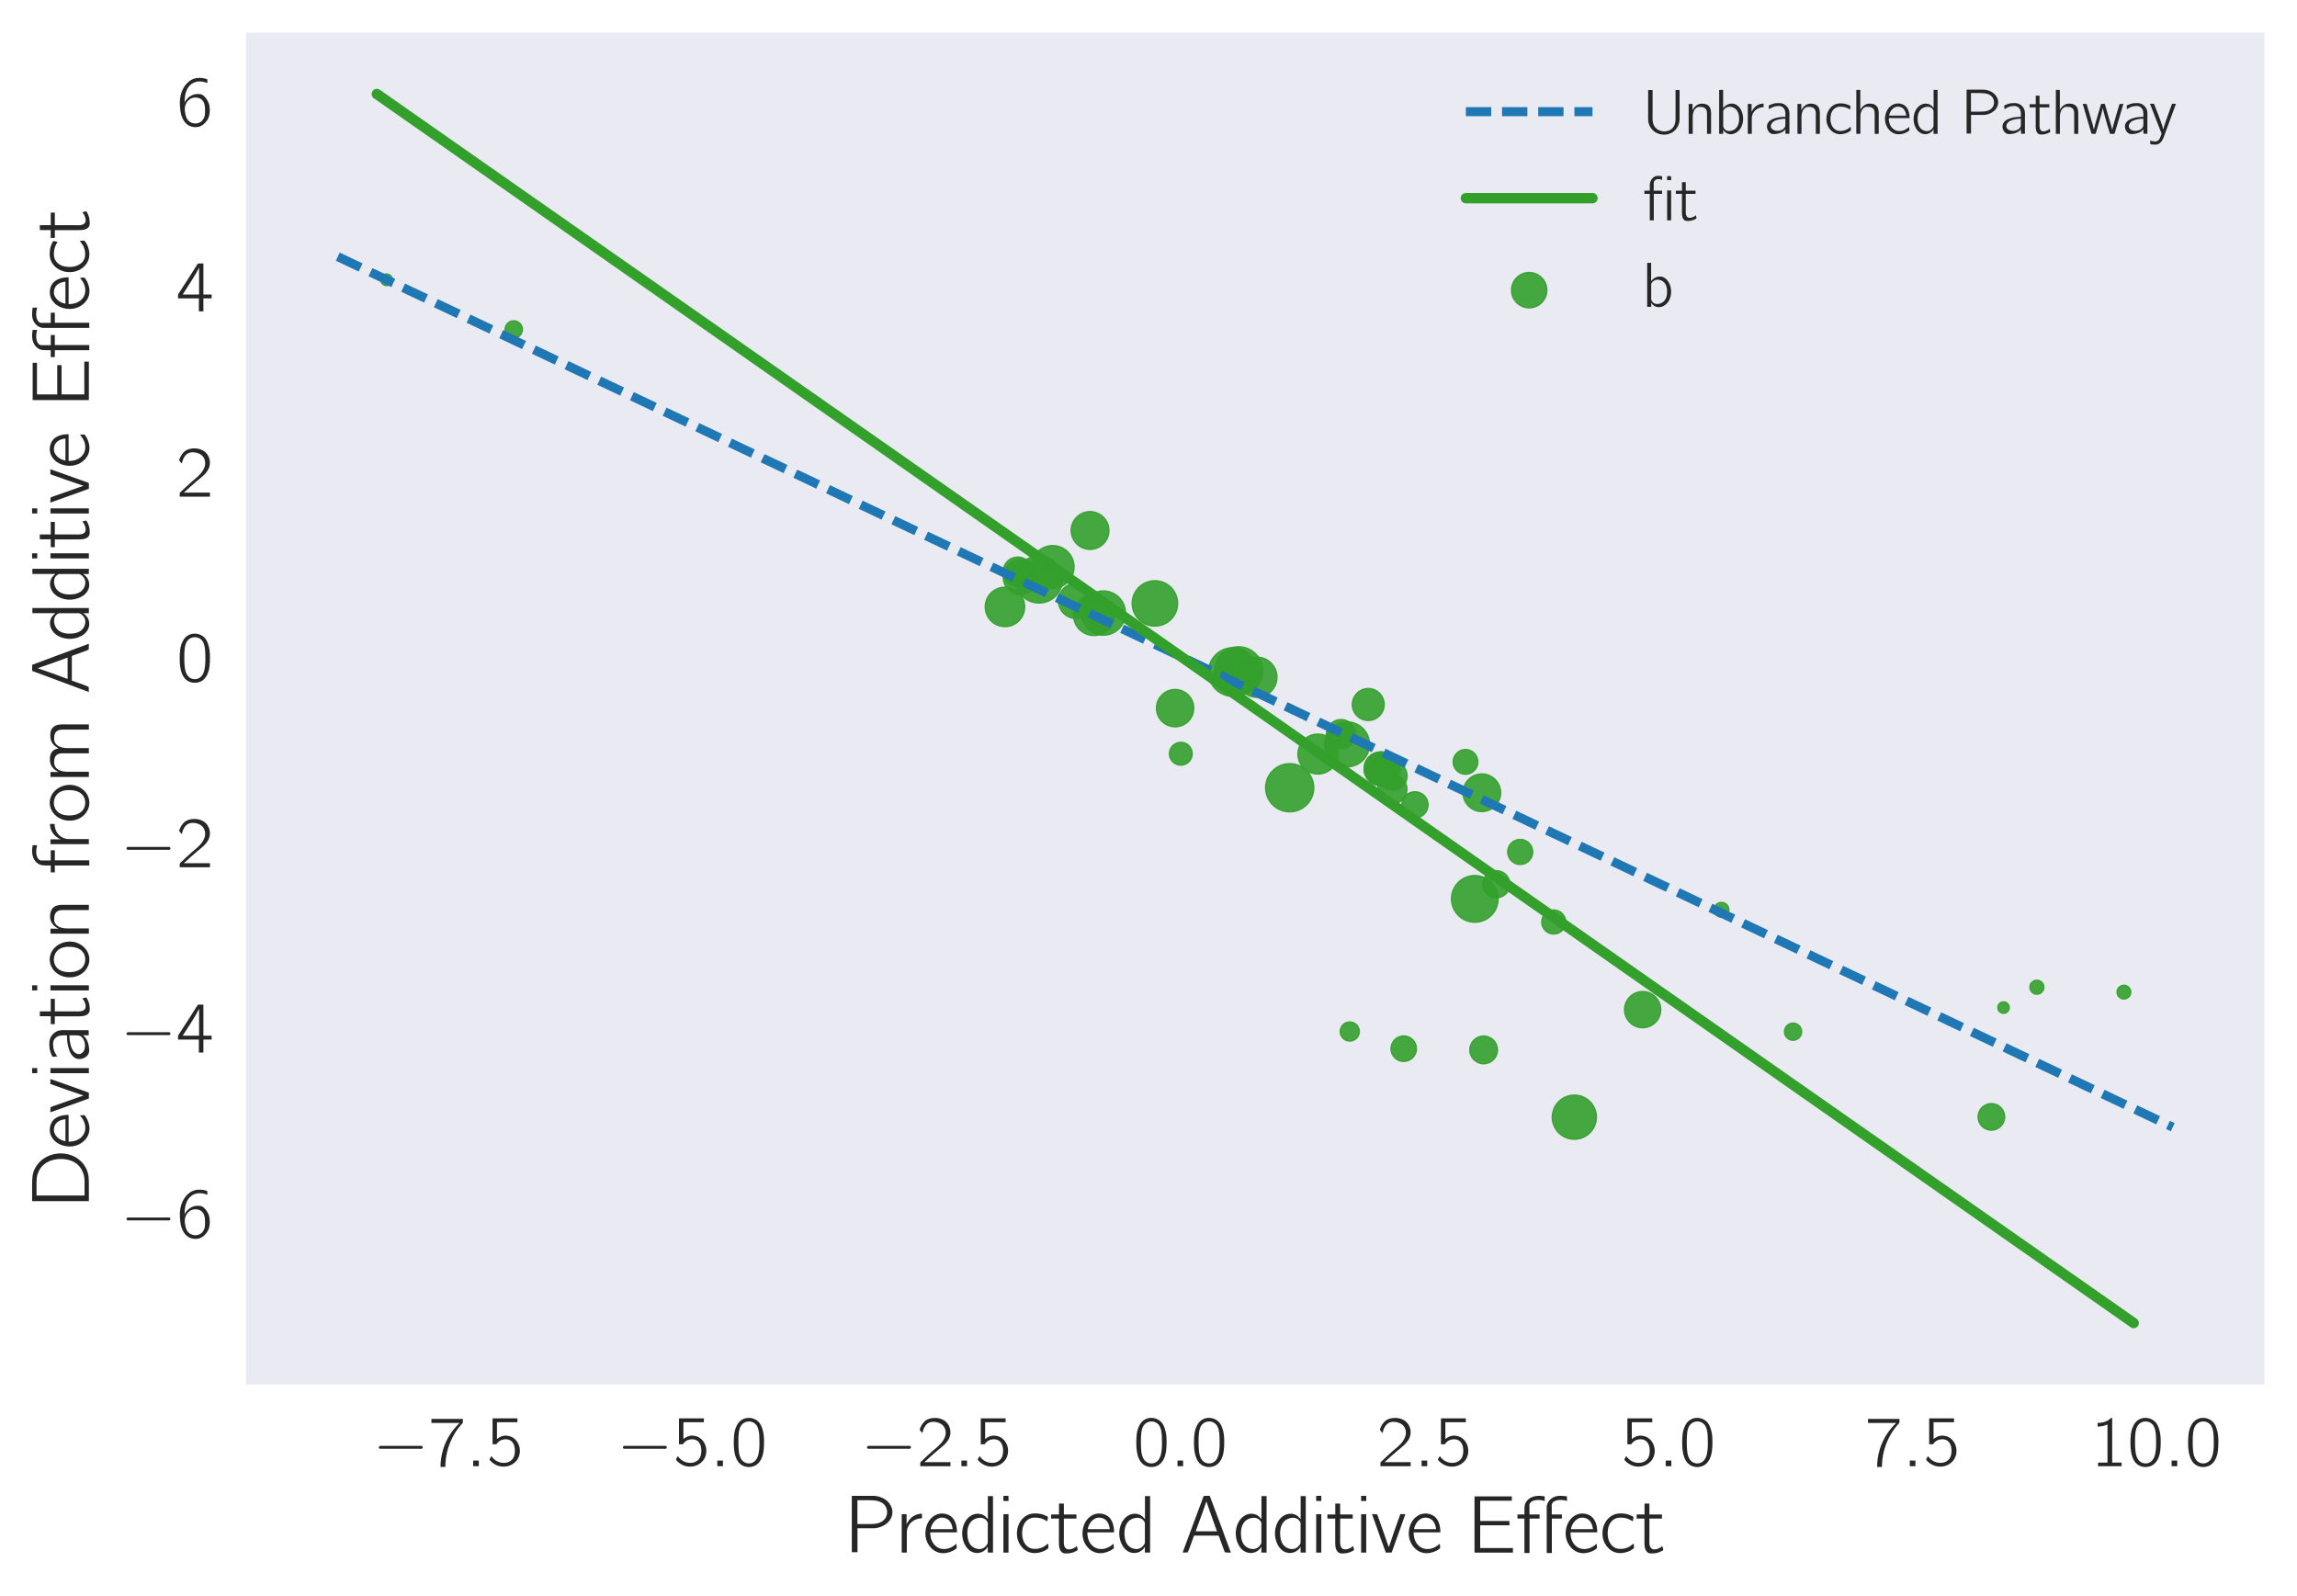 <?xml version="1.0" encoding="utf-8" standalone="no"?>
<!DOCTYPE svg PUBLIC "-//W3C//DTD SVG 1.1//EN"
  "http://www.w3.org/Graphics/SVG/1.1/DTD/svg11.dtd">
<!-- Created with matplotlib (http://matplotlib.org/) -->
<svg height="353pt" version="1.1" viewBox="0 0 508 353" width="508pt" xmlns="http://www.w3.org/2000/svg" xmlns:xlink="http://www.w3.org/1999/xlink">
 <defs>
  <style type="text/css">
*{stroke-linecap:butt;stroke-linejoin:round;}
  </style>
 </defs>
 <g id="figure_1">
  <g id="patch_1">
   <path d="M 0 353.548 
L 508.009 353.548 
L 508.009 0 
L 0 0 
z
" style="fill:#ffffff;"/>
  </g>
  <g id="axes_1">
   <g id="patch_2">
    <path d="M 54.409 306.18 
L 500.809 306.18 
L 500.809 7.2 
L 54.409 7.2 
z
" style="fill:#eaeaf2;"/>
   </g>
   <g id="matplotlib.axis_1">
    <g id="xtick_1">
     <g id="line2d_1"/>
     <g id="text_1">
      <!-- $-7.5$ -->
      <defs>
       <path d="M 9.797 28.078 
C 8 27.484 7.797 24.781 9.797 24.281 
C 10.297 24.078 10.906 24.188 11.5 24.188 
L 64.703 24.188 
C 65.906 24.188 67.797 23.781 68.797 24.781 
C 69.906 25.875 69.297 27.875 67.703 28.188 
C 66.5 28.375 65.094 28.188 63.906 28.188 
L 11.406 28.188 
C 10.906 28.188 10.297 28.281 9.797 28.078 
" id="Computer_Modern_Bright_Math_Symbols-0"/>
       <path d="M 3.594 65.625 
L 3.594 60 
L 42.797 60 
L 39.094 56.375 
C 35.797 52.859 32.797 49.125 30.094 45.109 
C 21.094 31.516 16.203 15.312 16.203 -1 
L 22.906 -1 
C 22.906 13.703 26.594 28.391 33.594 41.375 
C 37 47.922 40.594 52.641 45.297 58.172 
C 45.906 58.781 46.797 59.484 47.094 60.281 
C 47.297 60.781 47.203 61.484 47.203 62.109 
L 47.203 65.625 
z
" id="Computer_Modern_Bright-55"/>
       <path d="M 10.703 7.812 
L 10.703 0 
L 18.5 0 
L 18.5 7.812 
z
" id="Computer_Modern_Bright_Math_Slanted-58"/>
       <path d="M 8.406 66.328 
L 8.406 30.453 
L 12.203 30.453 
C 12.703 30.453 13.406 30.359 13.797 30.562 
C 14.297 30.859 14.594 31.562 14.906 31.969 
C 15.594 32.859 16.406 33.562 17.203 34.266 
C 20.797 37.281 27.703 38.484 32.297 36.172 
C 38.594 33.172 39.797 25.219 39.297 19 
C 39 15.062 37.797 11.453 35.5 9.141 
C 30.203 3.5 21.297 3.5 14.797 6.797 
C 11.594 8.406 8.906 10.922 6.906 13.922 
L 6.797 13.922 
C 6.5 13.422 4.203 9.906 4.203 9.297 
C 4.203 8.891 4.5 8.594 4.703 8.297 
C 7.703 4.781 11.594 2.062 16.094 0.562 
C 25 -2.25 35 -0.047 41.297 7.188 
C 48.797 15.922 47.797 30.156 39.094 37.766 
C 36.5 40.188 32.906 41.891 28.594 42.281 
C 22.797 43.094 17.594 40.281 14.5 37.672 
L 14.5 61 
L 42.906 61 
L 42.906 66.328 
z
" id="Computer_Modern_Bright-53"/>
      </defs>
      <g style="fill:#262626;" transform="translate(82.444 324.25)scale(0.16 -0.16)">
       <use transform="scale(0.996)" xlink:href="#Computer_Modern_Bright_Math_Symbols-0"/>
       <use transform="translate(77.487 0)scale(0.996)" xlink:href="#Computer_Modern_Bright-55"/>
       <use transform="translate(128.131 0)scale(0.996)" xlink:href="#Computer_Modern_Bright_Math_Slanted-58"/>
       <use transform="translate(157.188 0)scale(0.996)" xlink:href="#Computer_Modern_Bright-53"/>
      </g>
     </g>
    </g>
    <g id="xtick_2">
     <g id="line2d_2"/>
     <g id="text_2">
      <!-- $-5.0$ -->
      <defs>
       <path d="M 14.797 63.859 
C 11.906 61.859 9.906 59.141 8.406 56.031 
C 4.797 49 4.406 40.766 4.406 31.828 
C 4.406 20.578 6.406 10.25 12 4.312 
C 17.297 -1.203 25.703 -2.609 32.797 0.297 
C 37.203 2.016 40.406 5.719 42.406 9.734 
C 46 16.875 46.406 25.406 46.406 34.234 
C 46.406 37.047 46.297 39.859 46 42.672 
C 45.297 49.406 43 56.828 39.297 60.953 
C 33.203 67.688 22.297 69.188 14.797 63.859 
M 34.906 58.141 
C 39.594 53.125 40 43.484 40 34.344 
L 40 28.922 
C 40 24.297 39.203 18.281 38.203 14.859 
C 36.797 10.141 34.5 6.734 29.906 4.625 
C 24.297 2.609 18.5 4.516 15.297 8.938 
C 11 14.656 10.797 24.797 10.797 33.734 
C 10.797 42.172 10.906 51.516 15 57.031 
C 19.5 63.062 29.203 64.062 34.906 58.141 
" id="Computer_Modern_Bright-48"/>
      </defs>
      <g style="fill:#262626;" transform="translate(136.43 324.25)scale(0.16 -0.16)">
       <use transform="scale(0.996)" xlink:href="#Computer_Modern_Bright_Math_Symbols-0"/>
       <use transform="translate(77.487 0)scale(0.996)" xlink:href="#Computer_Modern_Bright-53"/>
       <use transform="translate(128.131 0)scale(0.996)" xlink:href="#Computer_Modern_Bright_Math_Slanted-58"/>
       <use transform="translate(157.188 0)scale(0.996)" xlink:href="#Computer_Modern_Bright-48"/>
      </g>
     </g>
    </g>
    <g id="xtick_3">
     <g id="line2d_3"/>
     <g id="text_3">
      <!-- $-2.5$ -->
      <defs>
       <path d="M 7.297 45.969 
C 8.703 51.594 11.094 57.984 16.797 60.5 
C 19.203 61.5 21.797 61.703 24.406 61.5 
C 29.297 61.094 34.094 59.094 37.094 55.094 
C 39.297 52.078 40.094 48.375 39.703 44.781 
C 38.5 34.344 28.297 26.844 21.703 21.234 
C 17.906 18.031 7.094 7.812 7.094 7.812 
L 5.406 6.203 
C 4.5 5.312 4.406 5.312 4.406 3.5 
L 4.406 0 
L 46.406 0 
L 46.406 5.625 
L 10.203 5.625 
C 13.406 8.734 26.703 20.516 28.5 21.922 
C 34.297 26.656 40.797 31.375 44.297 38.219 
C 48.203 46.062 46.5 55.938 39.906 61.766 
C 35.906 65.297 30.406 67 25.094 67 
C 20.203 67 15.203 66 11.297 62.906 
C 8.297 60.391 5.797 56.688 4.406 52.875 
C 4.094 52.281 3.594 51.281 3.703 50.578 
C 3.797 49.984 4.406 49.484 4.703 49.078 
C 5.5 48.078 6.297 46.875 7.297 45.969 
" id="Computer_Modern_Bright-50"/>
      </defs>
      <g style="fill:#262626;" transform="translate(190.416 324.25)scale(0.16 -0.16)">
       <use transform="scale(0.996)" xlink:href="#Computer_Modern_Bright_Math_Symbols-0"/>
       <use transform="translate(77.487 0)scale(0.996)" xlink:href="#Computer_Modern_Bright-50"/>
       <use transform="translate(128.131 0)scale(0.996)" xlink:href="#Computer_Modern_Bright_Math_Slanted-58"/>
       <use transform="translate(157.188 0)scale(0.996)" xlink:href="#Computer_Modern_Bright-53"/>
      </g>
     </g>
    </g>
    <g id="xtick_4">
     <g id="line2d_4"/>
     <g id="text_4">
      <!-- $0.0$ -->
      <g style="fill:#262626;" transform="translate(250.602 324.25)scale(0.16 -0.16)">
       <use transform="scale(0.996)" xlink:href="#Computer_Modern_Bright-48"/>
       <use transform="translate(50.643 0)scale(0.996)" xlink:href="#Computer_Modern_Bright_Math_Slanted-58"/>
       <use transform="translate(79.701 0)scale(0.996)" xlink:href="#Computer_Modern_Bright-48"/>
      </g>
     </g>
    </g>
    <g id="xtick_5">
     <g id="line2d_5"/>
     <g id="text_5">
      <!-- $2.5$ -->
      <g style="fill:#262626;" transform="translate(304.588 324.25)scale(0.16 -0.16)">
       <use transform="scale(0.996)" xlink:href="#Computer_Modern_Bright-50"/>
       <use transform="translate(50.643 0)scale(0.996)" xlink:href="#Computer_Modern_Bright_Math_Slanted-58"/>
       <use transform="translate(79.701 0)scale(0.996)" xlink:href="#Computer_Modern_Bright-53"/>
      </g>
     </g>
    </g>
    <g id="xtick_6">
     <g id="line2d_6"/>
     <g id="text_6">
      <!-- $5.0$ -->
      <g style="fill:#262626;" transform="translate(358.574 324.25)scale(0.16 -0.16)">
       <use transform="scale(0.996)" xlink:href="#Computer_Modern_Bright-53"/>
       <use transform="translate(50.643 0)scale(0.996)" xlink:href="#Computer_Modern_Bright_Math_Slanted-58"/>
       <use transform="translate(79.701 0)scale(0.996)" xlink:href="#Computer_Modern_Bright-48"/>
      </g>
     </g>
    </g>
    <g id="xtick_7">
     <g id="line2d_7"/>
     <g id="text_7">
      <!-- $7.5$ -->
      <g style="fill:#262626;" transform="translate(412.56 324.25)scale(0.16 -0.16)">
       <use transform="scale(0.996)" xlink:href="#Computer_Modern_Bright-55"/>
       <use transform="translate(50.643 0)scale(0.996)" xlink:href="#Computer_Modern_Bright_Math_Slanted-58"/>
       <use transform="translate(79.701 0)scale(0.996)" xlink:href="#Computer_Modern_Bright-53"/>
      </g>
     </g>
    </g>
    <g id="xtick_8">
     <g id="line2d_8"/>
     <g id="text_8">
      <!-- $10.0$ -->
      <defs>
       <path d="M 9.703 60.016 
L 9.703 55 
C 15.203 55 19 56 23.406 57.906 
L 23.406 5.016 
L 10.297 5.016 
L 10.297 0 
L 43 0 
L 43 5.016 
L 29.906 5.016 
L 29.906 67 
C 27.5 67 27.906 66.359 26 64.875 
C 21.906 61.719 16.203 60.016 9.703 60.016 
" id="Computer_Modern_Bright-49"/>
      </defs>
      <g style="fill:#262626;" transform="translate(462.362 324.25)scale(0.16 -0.16)">
       <use transform="scale(0.996)" xlink:href="#Computer_Modern_Bright-49"/>
       <use transform="translate(50.643 0)scale(0.996)" xlink:href="#Computer_Modern_Bright-48"/>
       <use transform="translate(101.286 0)scale(0.996)" xlink:href="#Computer_Modern_Bright_Math_Slanted-58"/>
       <use transform="translate(130.344 0)scale(0.996)" xlink:href="#Computer_Modern_Bright-48"/>
      </g>
     </g>
    </g>
    <g id="text_9">
     <!-- Predicted Additive Effect -->
     <defs>
      <path d="M 8 70 
L 8 0.5 
L 15 0.5 
L 15 30 
L 29.094 30 
C 31.297 30 33.5 30 35.594 30 
C 43 30.609 49.203 33.641 53.406 38.172 
C 57.703 42.906 59.594 50.156 56.797 56.297 
C 53.594 64.047 46 68.984 36.297 70 
C 33.406 70 30.406 70 27.5 70 
z
M 14.906 35.219 
L 14.906 64.672 
L 28.594 64.672 
C 37.297 64.672 45.203 63.672 49.203 57.656 
C 51.906 53.625 52.297 48 50.094 43.672 
C 48.906 41.344 47.094 39.547 44.906 38.234 
C 40 35.219 34.297 35.219 28.797 35.219 
z
" id="Computer_Modern_Bright-80"/>
      <path d="M 12.5 34.75 
L 12.406 34.75 
L 12.406 47.391 
L 6.406 47.391 
L 6.406 0 
L 12.703 0 
L 12.703 22.891 
C 12.703 24.406 12.703 25.906 12.906 27.406 
C 14.297 35.953 21.703 42.281 31.406 42.281 
L 31.406 48 
C 25 48 19.094 44.891 15.297 39.766 
C 14.203 38.266 13 36.547 12.5 34.75 
" id="Computer_Modern_Bright-114"/>
      <path d="M 41.797 10.938 
C 39.5 9.234 38.797 8.328 35.906 6.812 
C 29.797 3.5 22.594 3.5 17.406 7.172 
C 12.406 10.766 9.5 16.641 9.5 25 
L 42.5 25 
C 42.5 32.422 40.797 38.859 36.594 43.375 
C 32 47.891 24.797 49.297 18.703 47.391 
C 16.406 46.688 14.297 45.484 12.406 43.969 
C 6.094 38.859 3.406 30.719 3.5 22.781 
C 3.703 12.344 10.797 1.906 21.297 -0.312 
C 26.797 -1.422 32.594 -0.203 37.5 2.297 
C 38.406 2.797 41.703 4.609 42.094 5.516 
C 42.406 6.016 41.797 10.938 41.797 10.938 
M 37.203 28.906 
L 10 28.906 
C 11.203 36.234 17.203 43.969 25.297 43.062 
C 31.906 42.469 35.406 37.75 36.703 31.828 
C 36.906 30.812 37 29.922 37.203 28.906 
" id="Computer_Modern_Bright-101"/>
      <path d="M 35.594 69.688 
L 35.594 41.375 
C 33.703 43.484 31.797 45.484 29.203 46.688 
C 20.297 50.406 11.703 45.594 7.297 37.656 
C 2.203 28.219 2.797 15.766 8.906 6.922 
C 13.203 0.797 20.297 -2.203 27.797 0.5 
C 30.703 1.609 34.203 4.516 35.406 7.125 
L 35.5 7.125 
L 35.5 0 
L 41.906 0 
L 41.906 69.688 
z
M 35.203 37.453 
C 35.703 36.547 35.5 35.344 35.5 34.344 
L 35.5 13.656 
C 35.5 11.344 35.406 11.141 34.094 9.344 
C 32.297 6.625 29.5 4.719 26.203 4.422 
C 21.406 4.016 16.5 6.328 13.703 10.25 
C 12.094 12.547 11.203 15.359 10.703 18.172 
C 10.5 19.281 10.5 20.281 10.406 21.391 
C 9.797 28.016 11.203 35.844 17 40.062 
C 18 40.766 19.094 41.266 20.203 41.766 
C 26 43.984 32.406 43.375 35.203 37.453 
" id="Computer_Modern_Bright-100"/>
      <path d="M 6.406 70 
L 6.406 63.672 
L 12.703 63.672 
L 12.703 70 
z
M 6.406 47.391 
L 6.406 0 
L 12.703 0 
L 12.703 47.391 
z
" id="Computer_Modern_Bright-105"/>
      <path d="M 42.406 11.25 
C 40.5 9.844 38.797 8.328 36.703 7.125 
C 32 4.625 24.797 3.422 19.406 5.922 
C 11.594 9.938 9.5 19.688 10.594 27.719 
C 10.797 29.328 11.094 30.922 11.594 32.438 
C 13.797 38.969 19.297 44.078 28.297 43.078 
C 33.094 42.672 35.5 41.875 39.297 39.766 
C 40 39.359 40.594 38.859 41.406 38.656 
C 41.5 39.859 41.797 41.172 42 42.375 
C 42.297 43.984 42.297 44.188 40.797 44.891 
C 39.703 45.391 38.594 45.984 37.406 46.391 
C 32.797 48.406 25.203 49 20 47.5 
C 12.906 45.484 7.594 39.359 5.297 32.531 
C 4.203 29.422 3.906 26.109 3.906 22.797 
C 4 12.25 11.203 1.906 21.703 -0.203 
C 27.5 -1.406 34.203 0.297 38.203 2.406 
C 39.203 2.906 42.203 4.719 42.703 5.625 
C 43 6.125 42.406 11.25 42.406 11.25 
" id="Computer_Modern_Bright-99"/>
      <path d="M 10.797 60.5 
L 10.797 47.016 
L 1.094 47.016 
L 1.094 42 
L 10.703 42 
L 10.703 15.016 
C 10.703 10.578 10.406 5.234 13.297 1.516 
C 15 -0.703 17.297 -1.297 20.797 -1 
C 23.703 -1 26.594 -0.391 29.297 0.656 
C 30.203 1.062 33.5 2.516 33.906 3.234 
C 34.094 3.641 32.797 8.094 32.797 8.094 
L 30.406 6.266 
C 27.297 4.344 21.094 2.328 18.5 5.969 
C 16.203 9.094 16.797 13.75 16.797 17.375 
L 16.797 42 
L 32.297 42 
L 32.297 47.016 
L 16.797 47.016 
L 16.797 60.5 
z
" id="Computer_Modern_Bright-116"/>
      <path d="M 2.094 0.094 
L 6.594 0.094 
L 8.406 0.297 
C 11.406 6.797 13.5 14.203 16.203 21 
C 26.094 21 36.906 21 46.297 21 
L 47.094 19.688 
C 48.797 14.547 50.797 9.594 52.594 4.547 
C 53.094 3.016 53.594 1.516 54.406 0.297 
C 56.594 0 59.203 0 61.594 0 
C 59.906 4.906 36.703 67.203 36 68.891 
C 35.906 69.297 35.703 69.891 35.203 70 
C 34.594 70.094 34 70 33.406 70 
L 30.094 70 
C 28.594 70 28 70.188 27.594 68.609 
C 27.203 67.594 2.094 0.094 2.094 0.094 
M 31.406 63.172 
C 35.594 50.719 40.094 38.469 44.5 26.219 
L 18.203 26.219 
L 26.906 50.109 
z
" id="Computer_Modern_Bright-65"/>
      <path d="M 0.703 47.5 
C 1.203 45.5 4.203 37.578 4.406 37.078 
C 5.406 34.281 17.297 0.609 17.594 0.297 
C 17.906 -0.203 18.797 0 19.297 0 
L 22.797 0 
C 24.094 0 24.906 -0.297 25.203 0.906 
C 28.406 9.328 40.094 42.703 41.797 47.5 
L 35.594 47.5 
C 30.797 33.984 25.906 20.438 21.406 6.609 
L 11 36.203 
C 9.5 39.797 8.594 43.891 6.906 47.203 
C 5.094 47.5 2.797 47.5 0.703 47.5 
" id="Computer_Modern_Bright-118"/>
      <path d="M 8 69.328 
L 8 0 
L 55.406 0 
L 55.406 5.625 
L 15 5.625 
L 15 33.672 
L 51.094 33.672 
L 51.094 39 
L 15 39 
L 15 64 
L 54 64 
L 54 69.328 
z
" id="Computer_Modern_Bright-69"/>
      <path d="M 10.594 47.016 
L 2 47.016 
L 2 42 
L 10.594 42 
L 10.594 -0.5 
L 16.906 -0.5 
L 16.906 42 
L 29.297 42 
L 29.297 47.016 
L 16.797 47.016 
L 16.797 55.781 
C 16.797 57.188 16.5 58.922 17.094 60.328 
C 19.203 64.75 26.297 65.562 32.094 64.562 
C 33.297 64.359 34.406 63.953 35.594 63.75 
L 35.594 69.391 
C 28.797 70.5 21.297 70.5 15.703 65.922 
C 14.797 65.125 14 64.344 13.297 63.328 
C 11.203 60.75 10.594 57.875 10.594 53.391 
z
M 38.094 -0.5 
L 44.406 -0.5 
L 44.406 42 
L 56.797 42 
L 56.797 47.016 
L 44.297 47.016 
L 44.297 55.781 
C 44.297 57.188 44 58.922 44.594 60.328 
C 46.703 64.75 53.797 65.562 59.594 64.562 
C 60.797 64.359 61.906 63.953 63.094 63.75 
L 63.094 69.391 
C 57.594 70.094 51.5 70.797 46.297 68.188 
C 42.203 65.969 38.594 62.25 38.094 56.609 
C 38 55.188 38.094 53.781 38.094 52.375 
z
" id="Computer_Modern_Bright-11"/>
     </defs>
     <g style="fill:#262626;" transform="translate(186.952 343.36)scale(0.18 -0.18)">
      <use transform="scale(0.996)" xlink:href="#Computer_Modern_Bright-80"/>
      <use transform="translate(62.889 0)scale(0.996)" xlink:href="#Computer_Modern_Bright-114"/>
      <use transform="translate(94.852 0)scale(0.996)" xlink:href="#Computer_Modern_Bright-101"/>
      <use transform="translate(139.684 0)scale(0.996)" xlink:href="#Computer_Modern_Bright-100"/>
      <use transform="translate(187.836 0)scale(0.996)" xlink:href="#Computer_Modern_Bright-105"/>
      <use transform="translate(206.931 0)scale(0.996)" xlink:href="#Computer_Modern_Bright-99"/>
      <use transform="translate(251.763 0)scale(0.996)" xlink:href="#Computer_Modern_Bright-116"/>
      <use transform="translate(287.877 0)scale(0.996)" xlink:href="#Computer_Modern_Bright-101"/>
      <use transform="translate(332.709 0)scale(0.996)" xlink:href="#Computer_Modern_Bright-100"/>
      <use transform="translate(412.327 0)scale(0.996)" xlink:href="#Computer_Modern_Bright-65"/>
      <use transform="translate(475.838 0)scale(0.996)" xlink:href="#Computer_Modern_Bright-100"/>
      <use transform="translate(523.991 0)scale(0.996)" xlink:href="#Computer_Modern_Bright-100"/>
      <use transform="translate(572.143 0)scale(0.996)" xlink:href="#Computer_Modern_Bright-105"/>
      <use transform="translate(591.238 0)scale(0.996)" xlink:href="#Computer_Modern_Bright-116"/>
      <use transform="translate(627.353 0)scale(0.996)" xlink:href="#Computer_Modern_Bright-105"/>
      <use transform="translate(646.448 0)scale(0.996)" xlink:href="#Computer_Modern_Bright-118"/>
      <use transform="translate(688.789 0)scale(0.996)" xlink:href="#Computer_Modern_Bright-101"/>
      <use transform="translate(765.086 0)scale(0.996)" xlink:href="#Computer_Modern_Bright-69"/>
      <use transform="translate(823.823 0)scale(0.996)" xlink:href="#Computer_Modern_Bright-11"/>
      <use transform="translate(881.524 0)scale(0.996)" xlink:href="#Computer_Modern_Bright-101"/>
      <use transform="translate(926.355 0)scale(0.996)" xlink:href="#Computer_Modern_Bright-99"/>
      <use transform="translate(971.187 0)scale(0.996)" xlink:href="#Computer_Modern_Bright-116"/>
     </g>
    </g>
   </g>
   <g id="matplotlib.axis_2">
    <g id="ytick_1">
     <g id="line2d_9"/>
     <g id="text_10">
      <!-- $-6$ -->
      <defs>
       <path d="M 11.297 32.625 
L 11.203 32.625 
C 11.203 41.766 12.797 52.422 20.594 58.25 
C 24.906 61.375 30.703 62.969 38.203 61.172 
C 39.797 60.766 41.297 60.156 42.797 59.766 
L 42.797 63.281 
C 42.797 63.672 42.906 64.375 42.594 64.781 
C 41.906 65.688 36.297 66.594 36.094 66.594 
C 27.406 67.594 21.703 65.688 16.406 61.172 
C 10 55.641 6.297 47.516 5.094 39.281 
C 4 32.656 4.906 22 6.203 16.781 
C 8.297 9.047 12.297 2.219 19.703 -0.391 
C 24.094 -2 29.5 -2 33.703 0.016 
C 37.094 1.641 39.906 4.469 42.094 7.5 
C 45.594 12.344 46.5 18.219 46.094 24.172 
C 45.906 27.109 45.5 30.047 44.297 32.766 
C 42.406 37.125 39.203 41.672 35.094 43.688 
C 33.203 44.5 31.203 44.5 29.203 44.5 
C 23.906 44.5 18.906 42.188 15.203 38.359 
C 13.594 36.75 12 34.719 11.297 32.625 
M 24.406 39.516 
C 28.203 39.812 32.203 39.219 35.094 36.5 
C 38.906 32.891 39.594 27.766 39.594 22.812 
C 39.594 19.469 39.703 16.016 38.703 12.859 
C 38.094 11.234 37.297 9.828 36.406 8.5 
C 34.203 5.562 31.406 4.125 26.797 3.516 
C 22.297 3.516 17.797 5.312 15.203 9.125 
C 13.594 11.328 12.797 14.047 12.297 16.641 
C 11.703 19.344 11.297 22.141 11.5 24.859 
C 12 31.984 17 38.516 24.406 39.516 
" id="Computer_Modern_Bright-54"/>
      </defs>
      <g style="fill:#262626;" transform="translate(26.642 273.746)scale(0.16 -0.16)">
       <use transform="scale(0.996)" xlink:href="#Computer_Modern_Bright_Math_Symbols-0"/>
       <use transform="translate(77.487 0)scale(0.996)" xlink:href="#Computer_Modern_Bright-54"/>
      </g>
     </g>
    </g>
    <g id="ytick_2">
     <g id="line2d_10"/>
     <g id="text_11">
      <!-- $-4$ -->
      <defs>
       <path d="M 2.094 18 
L 31 18 
L 31 0 
L 37.297 0 
L 37.297 18 
L 48.703 18 
L 48.703 23.328 
L 37.297 23.328 
L 37.297 66.469 
L 31.906 66.469 
C 30.094 66.469 29.594 66.578 28.797 65.062 
C 24.797 58.516 3.703 25.766 3 24.859 
C 2.203 23.438 2.094 23.547 2.094 21.438 
z
M 31.297 60.875 
L 31.297 23.328 
L 8.594 23.328 
C 9.297 24.734 10.297 26.031 11.203 27.438 
C 16.203 35.172 28.094 53.547 30.594 59.281 
C 30.906 59.781 31 60.375 31.297 60.875 
" id="Computer_Modern_Bright-52"/>
      </defs>
      <g style="fill:#262626;" transform="translate(26.642 232.768)scale(0.16 -0.16)">
       <use transform="scale(0.996)" xlink:href="#Computer_Modern_Bright_Math_Symbols-0"/>
       <use transform="translate(77.487 0)scale(0.996)" xlink:href="#Computer_Modern_Bright-52"/>
      </g>
     </g>
    </g>
    <g id="ytick_3">
     <g id="line2d_11"/>
     <g id="text_12">
      <!-- $-2$ -->
      <g style="fill:#262626;" transform="translate(26.642 191.79)scale(0.16 -0.16)">
       <use transform="scale(0.996)" xlink:href="#Computer_Modern_Bright_Math_Symbols-0"/>
       <use transform="translate(77.487 0)scale(0.996)" xlink:href="#Computer_Modern_Bright-50"/>
      </g>
     </g>
    </g>
    <g id="ytick_4">
     <g id="line2d_12"/>
     <g id="text_13">
      <!-- $0$ -->
      <g style="fill:#262626;" transform="translate(39.04 150.813)scale(0.16 -0.16)">
       <use transform="scale(0.996)" xlink:href="#Computer_Modern_Bright-48"/>
      </g>
     </g>
    </g>
    <g id="ytick_5">
     <g id="line2d_13"/>
     <g id="text_14">
      <!-- $2$ -->
      <g style="fill:#262626;" transform="translate(39.04 109.835)scale(0.16 -0.16)">
       <use transform="scale(0.996)" xlink:href="#Computer_Modern_Bright-50"/>
      </g>
     </g>
    </g>
    <g id="ytick_6">
     <g id="line2d_14"/>
     <g id="text_15">
      <!-- $4$ -->
      <g style="fill:#262626;" transform="translate(39.04 68.857)scale(0.16 -0.16)">
       <use transform="scale(0.996)" xlink:href="#Computer_Modern_Bright-52"/>
      </g>
     </g>
    </g>
    <g id="ytick_7">
     <g id="line2d_15"/>
     <g id="text_16">
      <!-- $6$ -->
      <g style="fill:#262626;" transform="translate(39.04 27.88)scale(0.16 -0.16)">
       <use transform="scale(0.996)" xlink:href="#Computer_Modern_Bright-54"/>
      </g>
     </g>
    </g>
    <g id="text_17">
     <!-- Deviation from Additive Effect -->
     <defs>
      <path d="M 8 70 
L 8 0 
L 28.203 0 
C 31.406 0 34.594 0 37.703 0.297 
C 45.703 1.109 52.594 5.016 57.203 9.828 
C 70.094 23.172 70 46.125 57.297 59.672 
C 52.703 64.578 46.5 68.5 38.703 69.5 
C 34.906 70 31 70 27.203 70 
z
M 14.906 5.312 
L 14.906 64.562 
L 27.797 64.562 
C 30.5 64.562 33.203 64.562 35.906 64.359 
C 40.406 63.859 44.797 62.359 48.5 59.734 
C 56.594 54.125 60 44.172 60 34.641 
C 60 26.609 57.797 18.375 51.906 12.641 
C 47.906 8.938 42.5 6.219 36 5.516 
C 33.406 5.312 30.703 5.312 28.094 5.312 
z
" id="Computer_Modern_Bright-68"/>
      <path d="M 7.906 39.016 
C 9.594 39.859 11 41.094 12.703 41.922 
C 15.406 43.156 18.203 44 21.203 44 
C 22.594 44.094 24.203 44.297 25.594 44 
C 28.094 43.594 30.297 42.078 31.797 39.953 
C 33.297 37.516 33.906 35.391 33.906 31.469 
L 33.906 27.016 
C 29.094 27.016 24.297 26.609 19.703 25.391 
C 13.906 24.078 7.594 21.125 5.5 15.844 
C 3.406 10.781 5.594 4.078 10.094 1.031 
C 12.297 -0.5 14.906 -0.5 17.5 -0.297 
C 21.703 0 25.906 1.016 29.5 3.25 
C 31.203 4.25 32.906 5.578 33.906 7.297 
L 34 7.297 
L 34 0.203 
L 40.297 0.203 
L 40.297 26.891 
C 40.297 29.812 40.594 32.953 40 35.891 
C 39.406 39.922 36.906 43.266 34 45.594 
C 30.594 48.219 26.703 49.109 21.5 48.719 
C 16.703 48.719 13 47.5 9.406 45.766 
C 8.906 45.562 7.906 45.234 7.594 44.641 
C 7.297 44.219 7.5 43.516 7.5 43 
C 7.703 41.672 7.797 40.344 7.906 39.016 
M 33.906 24 
L 33.906 16.375 
C 33.906 14.062 34 11.953 32.703 9.953 
C 31.594 8.344 30.094 7.234 28.5 6.438 
C 22.797 3.516 14.094 4.422 11.594 9.25 
C 9.594 12.75 11.703 16.875 14.594 19.188 
C 18.906 22.5 27.297 24 33.906 24 
" id="Computer_Modern_Bright-97"/>
      <path d="M 10.703 42.078 
C 1.797 33.234 0.797 17.875 8.5 7.938 
C 9.594 6.422 10.906 5.125 12.406 4.016 
C 16.094 1 21.5 -1.203 27.797 -0.5 
C 37.797 0.703 44.703 8.844 46.797 17.375 
C 49.594 29.328 43.703 42.672 32.703 46.891 
C 24.094 50.406 15.5 46.891 10.703 42.078 
M 35.703 39.359 
C 40.5 35.031 41.406 28.109 41 21.984 
C 40.703 17.266 39.406 12.344 36.094 8.828 
C 30.703 3 20.703 3 14.906 8.625 
C 11.906 11.844 10.094 16.453 9.797 21.984 
C 9.297 30.109 11.297 38.75 19.297 41.969 
C 25.203 44.578 32 42.672 35.703 39.359 
" id="Computer_Modern_Bright-111"/>
      <path d="M 12.594 37.281 
L 12.5 37.281 
L 12.5 47.391 
L 6.406 47.391 
L 6.406 0 
L 12.797 0 
L 12.797 21.938 
C 12.797 26.844 12.5 31.875 14.703 36.469 
C 15.797 38.781 17.5 40.781 19.797 41.984 
C 21.703 42.891 23.703 42.891 25.797 42.688 
C 28.797 42.688 31.703 41.891 33.594 39.375 
C 35.406 37.062 35.5 34.062 35.5 31.25 
L 35.5 0 
L 41.906 0 
L 41.906 26.859 
C 41.906 31.875 42.406 37.375 40 41.891 
C 38.094 45.5 34.406 47.203 30.5 47.703 
C 28.5 48 26.406 48 24.406 47.609 
C 19.203 46.5 14.406 42.297 12.594 37.281 
" id="Computer_Modern_Bright-110"/>
      <path d="M 10.594 47.016 
L 2 47.016 
L 2 42 
L 10.594 42 
L 10.594 -0.5 
L 16.906 -0.5 
L 16.906 42 
L 29.297 42 
L 29.297 47.016 
L 16.797 47.016 
L 16.797 55.781 
C 16.797 57.188 16.5 58.922 17.094 60.328 
C 19.203 64.75 26.297 65.562 32.094 64.562 
C 33.297 64.359 34.406 63.953 35.594 63.75 
L 35.594 69.391 
C 28.797 70.5 21.297 70.5 15.703 65.922 
C 14.797 65.125 14 64.344 13.297 63.328 
C 11.203 60.75 10.594 57.875 10.594 53.391 
z
" id="Computer_Modern_Bright-102"/>
      <path d="M 12.594 37.359 
L 12.5 37.359 
L 12.5 47.391 
L 6.406 47.391 
L 6.406 0 
L 12.797 0 
L 12.797 22.047 
C 12.797 26.953 12.5 31.875 14.703 36.375 
C 16.594 40.281 19.906 43.391 25.797 42.781 
C 28.797 42.781 31.797 41.984 33.703 39.453 
C 35.5 37.141 35.594 34.141 35.594 31.312 
L 35.594 0 
L 42 0 
L 42 22.047 
C 42 26.953 41.703 31.875 43.906 36.375 
C 45.797 40.281 49.094 43.391 55 42.781 
C 58 42.781 61 41.984 62.906 39.453 
C 64.703 37.141 64.797 34.141 64.797 31.312 
L 64.797 0 
L 71.203 0 
L 71.203 26.562 
C 71.203 31.375 71.797 36.781 69.703 41.188 
C 67.594 45.297 64.203 47.5 58.703 47.5 
C 55.5 47.797 52.297 47.312 49.406 45.844 
C 45.906 43.922 43.297 40.75 41.703 37.266 
C 41 40.578 40.203 42.828 38 45 
C 35.703 47.062 32.594 48 29.594 48 
C 22.297 48.594 17.703 45.562 14.594 41 
C 13.797 39.875 13 38.672 12.594 37.359 
" id="Computer_Modern_Bright-109"/>
     </defs>
     <g style="fill:#262626;" transform="translate(19.653 267.066)rotate(-90)scale(0.18 -0.18)">
      <use transform="scale(0.996)" xlink:href="#Computer_Modern_Bright-68"/>
      <use transform="translate(71.606 0)scale(0.996)" xlink:href="#Computer_Modern_Bright-101"/>
      <use transform="translate(116.438 0)scale(0.996)" xlink:href="#Computer_Modern_Bright-118"/>
      <use transform="translate(158.779 0)scale(0.996)" xlink:href="#Computer_Modern_Bright-105"/>
      <use transform="translate(177.874 0)scale(0.996)" xlink:href="#Computer_Modern_Bright-97"/>
      <use transform="translate(224.366 0)scale(0.996)" xlink:href="#Computer_Modern_Bright-116"/>
      <use transform="translate(260.48 0)scale(0.996)" xlink:href="#Computer_Modern_Bright-105"/>
      <use transform="translate(279.575 0)scale(0.996)" xlink:href="#Computer_Modern_Bright-111"/>
      <use transform="translate(330.218 0)scale(0.996)" xlink:href="#Computer_Modern_Bright-110"/>
      <use transform="translate(409.836 0)scale(0.996)" xlink:href="#Computer_Modern_Bright-102"/>
      <use transform="translate(440.139 0)scale(0.996)" xlink:href="#Computer_Modern_Bright-114"/>
      <use transform="translate(472.103 0)scale(0.996)" xlink:href="#Computer_Modern_Bright-111"/>
      <use transform="translate(522.746 0)scale(0.996)" xlink:href="#Computer_Modern_Bright-109"/>
      <use transform="translate(631.421 0)scale(0.996)" xlink:href="#Computer_Modern_Bright-65"/>
      <use transform="translate(694.933 0)scale(0.996)" xlink:href="#Computer_Modern_Bright-100"/>
      <use transform="translate(743.085 0)scale(0.996)" xlink:href="#Computer_Modern_Bright-100"/>
      <use transform="translate(791.238 0)scale(0.996)" xlink:href="#Computer_Modern_Bright-105"/>
      <use transform="translate(810.333 0)scale(0.996)" xlink:href="#Computer_Modern_Bright-116"/>
      <use transform="translate(846.447 0)scale(0.996)" xlink:href="#Computer_Modern_Bright-105"/>
      <use transform="translate(865.542 0)scale(0.996)" xlink:href="#Computer_Modern_Bright-118"/>
      <use transform="translate(907.883 0)scale(0.996)" xlink:href="#Computer_Modern_Bright-101"/>
      <use transform="translate(984.18 0)scale(0.996)" xlink:href="#Computer_Modern_Bright-69"/>
      <use transform="translate(1042.918 0)scale(0.996)" xlink:href="#Computer_Modern_Bright-11"/>
      <use transform="translate(1100.618 0)scale(0.996)" xlink:href="#Computer_Modern_Bright-101"/>
      <use transform="translate(1145.449 0)scale(0.996)" xlink:href="#Computer_Modern_Bright-99"/>
      <use transform="translate(1190.281 0)scale(0.996)" xlink:href="#Computer_Modern_Bright-116"/>
     </g>
    </g>
   </g>
   <g id="PathCollection_1">
    <path clip-path="url(#pb5bd82830f)" d="M 396.548 230.062 
C 397.052 230.062 397.536 229.862 397.892 229.506 
C 398.248 229.149 398.449 228.666 398.449 228.162 
C 398.449 227.658 398.248 227.175 397.892 226.818 
C 397.536 226.462 397.052 226.262 396.548 226.262 
C 396.045 226.262 395.561 226.462 395.205 226.818 
C 394.848 227.175 394.648 227.658 394.648 228.162 
C 394.648 228.666 394.848 229.149 395.205 229.506 
C 395.561 229.862 396.045 230.062 396.548 230.062 
z
" style="fill:#33a02c;fill-opacity:0.9;stroke:#33a02c;stroke-opacity:0.9;stroke-width:0.3;"/>
    <path clip-path="url(#pb5bd82830f)" d="M 261.147 169.214 
C 261.817 169.214 262.459 168.947 262.933 168.474 
C 263.406 168 263.673 167.358 263.673 166.688 
C 263.673 166.018 263.406 165.375 262.933 164.902 
C 262.459 164.428 261.817 164.162 261.147 164.162 
C 260.477 164.162 259.834 164.428 259.361 164.902 
C 258.887 165.375 258.621 166.018 258.621 166.688 
C 258.621 167.358 258.887 168 259.361 168.474 
C 259.834 168.947 260.477 169.214 261.147 169.214 
z
" style="fill:#33a02c;fill-opacity:0.9;stroke:#33a02c;stroke-opacity:0.9;stroke-width:0.3;"/>
    <path clip-path="url(#pb5bd82830f)" d="M 307.942 177.773 
C 308.797 177.773 309.617 177.434 310.221 176.829 
C 310.826 176.225 311.165 175.405 311.165 174.551 
C 311.165 173.696 310.826 172.876 310.221 172.272 
C 309.617 171.667 308.797 171.328 307.942 171.328 
C 307.088 171.328 306.268 171.667 305.664 172.272 
C 305.059 172.876 304.72 173.696 304.72 174.551 
C 304.72 175.405 305.059 176.225 305.664 176.829 
C 306.268 177.434 307.088 177.773 307.942 177.773 
z
" style="fill:#33a02c;fill-opacity:0.9;stroke:#33a02c;stroke-opacity:0.9;stroke-width:0.3;"/>
    <path clip-path="url(#pb5bd82830f)" d="M 244.026 140.477 
C 245.324 140.477 246.569 139.961 247.487 139.043 
C 248.405 138.125 248.921 136.88 248.921 135.582 
C 248.921 134.283 248.405 133.038 247.487 132.12 
C 246.569 131.202 245.324 130.687 244.026 130.687 
C 242.728 130.687 241.483 131.202 240.565 132.12 
C 239.647 133.038 239.131 134.283 239.131 135.582 
C 239.131 136.88 239.647 138.125 240.565 139.043 
C 241.483 139.961 242.728 140.477 244.026 140.477 
z
" style="fill:#33a02c;fill-opacity:0.9;stroke:#33a02c;stroke-opacity:0.9;stroke-width:0.3;"/>
    <path clip-path="url(#pb5bd82830f)" d="M 241.932 140.545 
C 243.128 140.545 244.276 140.069 245.122 139.223 
C 245.968 138.377 246.443 137.23 246.443 136.033 
C 246.443 134.837 245.968 133.689 245.122 132.843 
C 244.276 131.997 243.128 131.522 241.932 131.522 
C 240.736 131.522 239.588 131.997 238.742 132.843 
C 237.896 133.689 237.421 134.837 237.421 136.033 
C 237.421 137.23 237.896 138.377 238.742 139.223 
C 239.588 140.069 240.736 140.545 241.932 140.545 
z
" style="fill:#33a02c;fill-opacity:0.9;stroke:#33a02c;stroke-opacity:0.9;stroke-width:0.3;"/>
    <path clip-path="url(#pb5bd82830f)" d="M 272.639 153.997 
C 274.066 153.997 275.434 153.431 276.442 152.422 
C 277.451 151.414 278.018 150.046 278.018 148.619 
C 278.018 147.193 277.451 145.825 276.442 144.816 
C 275.434 143.808 274.066 143.241 272.639 143.241 
C 271.213 143.241 269.845 143.808 268.837 144.816 
C 267.828 145.825 267.261 147.193 267.261 148.619 
C 267.261 150.046 267.828 151.414 268.837 152.422 
C 269.845 153.431 271.213 153.997 272.639 153.997 
z
" style="fill:#33a02c;fill-opacity:0.9;stroke:#33a02c;stroke-opacity:0.9;stroke-width:0.3;"/>
    <path clip-path="url(#pb5bd82830f)" d="M 440.412 249.944 
C 441.193 249.944 441.941 249.634 442.493 249.082 
C 443.046 248.53 443.356 247.781 443.356 247 
C 443.356 246.22 443.046 245.471 442.493 244.919 
C 441.941 244.367 441.193 244.057 440.412 244.057 
C 439.631 244.057 438.882 244.367 438.33 244.919 
C 437.778 245.471 437.468 246.22 437.468 247 
C 437.468 247.781 437.778 248.53 438.33 249.082 
C 438.882 249.634 439.631 249.944 440.412 249.944 
z
" style="fill:#33a02c;fill-opacity:0.9;stroke:#33a02c;stroke-opacity:0.9;stroke-width:0.3;"/>
    <path clip-path="url(#pb5bd82830f)" d="M 297.909 169.598 
C 299.23 169.598 300.497 169.073 301.432 168.139 
C 302.366 167.204 302.891 165.937 302.891 164.616 
C 302.891 163.294 302.366 162.027 301.432 161.093 
C 300.497 160.159 299.23 159.634 297.909 159.634 
C 296.588 159.634 295.32 160.159 294.386 161.093 
C 293.452 162.027 292.927 163.294 292.927 164.616 
C 292.927 165.937 293.452 167.204 294.386 168.139 
C 295.32 169.073 296.588 169.598 297.909 169.598 
z
" style="fill:#33a02c;fill-opacity:0.9;stroke:#33a02c;stroke-opacity:0.9;stroke-width:0.3;"/>
    <path clip-path="url(#pb5bd82830f)" d="M 259.883 160.733 
C 260.977 160.733 262.027 160.298 262.8 159.524 
C 263.574 158.75 264.009 157.701 264.009 156.607 
C 264.009 155.513 263.574 154.463 262.8 153.689 
C 262.027 152.915 260.977 152.481 259.883 152.481 
C 258.789 152.481 257.739 152.915 256.965 153.689 
C 256.192 154.463 255.757 155.513 255.757 156.607 
C 255.757 157.701 256.192 158.75 256.965 159.524 
C 257.739 160.298 258.789 160.733 259.883 160.733 
z
" style="fill:#33a02c;fill-opacity:0.9;stroke:#33a02c;stroke-opacity:0.9;stroke-width:0.3;"/>
    <path clip-path="url(#pb5bd82830f)" d="M 363.284 227.284 
C 364.345 227.284 365.364 226.862 366.115 226.111 
C 366.866 225.361 367.288 224.342 367.288 223.28 
C 367.288 222.218 366.866 221.2 366.115 220.449 
C 365.364 219.698 364.345 219.276 363.284 219.276 
C 362.222 219.276 361.203 219.698 360.452 220.449 
C 359.701 221.2 359.279 222.218 359.279 223.28 
C 359.279 224.342 359.701 225.361 360.452 226.111 
C 361.203 226.862 362.222 227.284 363.284 227.284 
z
" style="fill:#33a02c;fill-opacity:0.9;stroke:#33a02c;stroke-opacity:0.9;stroke-width:0.3;"/>
    <path clip-path="url(#pb5bd82830f)" d="M 302.599 159.334 
C 303.535 159.334 304.434 158.962 305.096 158.299 
C 305.758 157.637 306.13 156.739 306.13 155.802 
C 306.13 154.866 305.758 153.968 305.096 153.305 
C 304.434 152.643 303.535 152.271 302.599 152.271 
C 301.662 152.271 300.764 152.643 300.102 153.305 
C 299.44 153.968 299.068 154.866 299.068 155.802 
C 299.068 156.739 299.44 157.637 300.102 158.299 
C 300.764 158.962 301.662 159.334 302.599 159.334 
z
" style="fill:#33a02c;fill-opacity:0.9;stroke:#33a02c;stroke-opacity:0.9;stroke-width:0.3;"/>
    <path clip-path="url(#pb5bd82830f)" d="M 306.77 172.981 
C 307.543 172.981 308.285 172.674 308.831 172.127 
C 309.378 171.58 309.685 170.839 309.685 170.066 
C 309.685 169.293 309.378 168.551 308.831 168.004 
C 308.285 167.458 307.543 167.151 306.77 167.151 
C 305.997 167.151 305.255 167.458 304.709 168.004 
C 304.162 168.551 303.855 169.293 303.855 170.066 
C 303.855 170.839 304.162 171.58 304.709 172.127 
C 305.255 172.674 305.997 172.981 306.77 172.981 
z
" style="fill:#33a02c;fill-opacity:0.9;stroke:#33a02c;stroke-opacity:0.9;stroke-width:0.3;"/>
    <path clip-path="url(#pb5bd82830f)" d="M 285.224 179.536 
C 286.636 179.536 287.991 178.975 288.989 177.976 
C 289.988 176.978 290.549 175.623 290.549 174.211 
C 290.549 172.799 289.988 171.444 288.989 170.445 
C 287.991 169.447 286.636 168.886 285.224 168.886 
C 283.812 168.886 282.457 169.447 281.458 170.445 
C 280.46 171.444 279.899 172.799 279.899 174.211 
C 279.899 175.623 280.46 176.978 281.458 177.976 
C 282.457 178.975 283.812 179.536 285.224 179.536 
z
" style="fill:#33a02c;fill-opacity:0.9;stroke:#33a02c;stroke-opacity:0.9;stroke-width:0.3;"/>
    <path clip-path="url(#pb5bd82830f)" d="M 336.206 191.184 
C 336.942 191.184 337.647 190.891 338.168 190.371 
C 338.688 189.851 338.98 189.145 338.98 188.409 
C 338.98 187.674 338.688 186.968 338.168 186.448 
C 337.647 185.928 336.942 185.635 336.206 185.635 
C 335.47 185.635 334.765 185.928 334.244 186.448 
C 333.724 186.968 333.432 187.674 333.432 188.409 
C 333.432 189.145 333.724 189.851 334.244 190.371 
C 334.765 190.891 335.47 191.184 336.206 191.184 
z
" style="fill:#33a02c;fill-opacity:0.9;stroke:#33a02c;stroke-opacity:0.9;stroke-width:0.3;"/>
    <path clip-path="url(#pb5bd82830f)" d="M 225.741 131.518 
C 226.767 131.518 227.751 131.11 228.476 130.385 
C 229.202 129.66 229.609 128.676 229.609 127.65 
C 229.609 126.624 229.202 125.64 228.476 124.915 
C 227.751 124.19 226.767 123.782 225.741 123.782 
C 224.716 123.782 223.732 124.19 223.006 124.915 
C 222.281 125.64 221.874 126.624 221.874 127.65 
C 221.874 128.676 222.281 129.66 223.006 130.385 
C 223.732 131.11 224.716 131.518 225.741 131.518 
z
" style="fill:#33a02c;fill-opacity:0.9;stroke:#33a02c;stroke-opacity:0.9;stroke-width:0.3;"/>
    <path clip-path="url(#pb5bd82830f)" d="M 241.073 121.498 
C 242.181 121.498 243.243 121.058 244.027 120.274 
C 244.81 119.491 245.25 118.428 245.25 117.321 
C 245.25 116.213 244.81 115.15 244.027 114.367 
C 243.243 113.583 242.181 113.143 241.073 113.143 
C 239.965 113.143 238.902 113.583 238.119 114.367 
C 237.336 115.15 236.895 116.213 236.895 117.321 
C 236.895 118.428 237.336 119.491 238.119 120.274 
C 238.902 121.058 239.965 121.498 241.073 121.498 
z
" style="fill:#33a02c;fill-opacity:0.9;stroke:#33a02c;stroke-opacity:0.9;stroke-width:0.3;"/>
    <path clip-path="url(#pb5bd82830f)" d="M 222.256 138.579 
C 223.413 138.579 224.523 138.119 225.341 137.301 
C 226.16 136.483 226.619 135.373 226.619 134.216 
C 226.619 133.058 226.16 131.949 225.341 131.13 
C 224.523 130.312 223.413 129.852 222.256 129.852 
C 221.099 129.852 219.989 130.312 219.17 131.13 
C 218.352 131.949 217.892 133.058 217.892 134.216 
C 217.892 135.373 218.352 136.483 219.17 137.301 
C 219.989 138.119 221.099 138.579 222.256 138.579 
z
" style="fill:#33a02c;fill-opacity:0.9;stroke:#33a02c;stroke-opacity:0.9;stroke-width:0.3;"/>
    <path clip-path="url(#pb5bd82830f)" d="M 328.12 235.255 
C 328.934 235.255 329.714 234.932 330.289 234.357 
C 330.864 233.781 331.187 233.001 331.187 232.188 
C 331.187 231.375 330.864 230.595 330.289 230.02 
C 329.714 229.444 328.934 229.121 328.12 229.121 
C 327.307 229.121 326.527 229.444 325.952 230.02 
C 325.377 230.595 325.054 231.375 325.054 232.188 
C 325.054 233.001 325.377 233.781 325.952 234.357 
C 326.527 234.932 327.307 235.255 328.12 235.255 
z
" style="fill:#33a02c;fill-opacity:0.9;stroke:#33a02c;stroke-opacity:0.9;stroke-width:0.3;"/>
    <path clip-path="url(#pb5bd82830f)" d="M 237.992 136.794 
C 239.028 136.794 240.023 136.382 240.756 135.649 
C 241.489 134.916 241.9 133.922 241.9 132.885 
C 241.9 131.848 241.489 130.854 240.756 130.121 
C 240.023 129.388 239.028 128.976 237.992 128.976 
C 236.955 128.976 235.961 129.388 235.228 130.121 
C 234.495 130.854 234.083 131.848 234.083 132.885 
C 234.083 133.922 234.495 134.916 235.228 135.649 
C 235.961 136.382 236.955 136.794 237.992 136.794 
z
" style="fill:#33a02c;fill-opacity:0.9;stroke:#33a02c;stroke-opacity:0.9;stroke-width:0.3;"/>
    <path clip-path="url(#pb5bd82830f)" d="M 225.097 129.712 
C 225.961 129.712 226.79 129.368 227.4 128.758 
C 228.011 128.147 228.354 127.318 228.354 126.454 
C 228.354 125.591 228.011 124.762 227.4 124.151 
C 226.79 123.54 225.961 123.197 225.097 123.197 
C 224.233 123.197 223.405 123.54 222.794 124.151 
C 222.183 124.762 221.84 125.591 221.84 126.454 
C 221.84 127.318 222.183 128.147 222.794 128.758 
C 223.405 129.368 224.233 129.712 225.097 129.712 
z
" style="fill:#33a02c;fill-opacity:0.9;stroke:#33a02c;stroke-opacity:0.9;stroke-width:0.3;"/>
    <path clip-path="url(#pb5bd82830f)" d="M 232.814 130.105 
C 234.067 130.105 235.27 129.607 236.156 128.721 
C 237.043 127.834 237.541 126.632 237.541 125.378 
C 237.541 124.124 237.043 122.922 236.156 122.035 
C 235.27 121.149 234.067 120.651 232.814 120.651 
C 231.56 120.651 230.357 121.149 229.471 122.035 
C 228.584 122.922 228.086 124.124 228.086 125.378 
C 228.086 126.632 228.584 127.834 229.471 128.721 
C 230.357 129.607 231.56 130.105 232.814 130.105 
z
" style="fill:#33a02c;fill-opacity:0.9;stroke:#33a02c;stroke-opacity:0.9;stroke-width:0.3;"/>
    <path clip-path="url(#pb5bd82830f)" d="M 291.468 171.186 
C 292.641 171.186 293.767 170.72 294.596 169.89 
C 295.426 169.06 295.892 167.935 295.892 166.761 
C 295.892 165.588 295.426 164.462 294.596 163.632 
C 293.767 162.803 292.641 162.336 291.468 162.336 
C 290.294 162.336 289.169 162.803 288.339 163.632 
C 287.509 164.462 287.043 165.588 287.043 166.761 
C 287.043 167.935 287.509 169.06 288.339 169.89 
C 289.169 170.72 290.294 171.186 291.468 171.186 
z
" style="fill:#33a02c;fill-opacity:0.9;stroke:#33a02c;stroke-opacity:0.9;stroke-width:0.3;"/>
    <path clip-path="url(#pb5bd82830f)" d="M 255.414 138.47 
C 256.747 138.47 258.025 137.941 258.967 136.999 
C 259.909 136.057 260.438 134.779 260.438 133.447 
C 260.438 132.114 259.909 130.836 258.967 129.894 
C 258.025 128.952 256.747 128.423 255.414 128.423 
C 254.082 128.423 252.804 128.952 251.862 129.894 
C 250.92 130.836 250.391 132.114 250.391 133.447 
C 250.391 134.779 250.92 136.057 251.862 136.999 
C 252.804 137.941 254.082 138.47 255.414 138.47 
z
" style="fill:#33a02c;fill-opacity:0.9;stroke:#33a02c;stroke-opacity:0.9;stroke-width:0.3;"/>
    <path clip-path="url(#pb5bd82830f)" d="M 312.928 180.899 
C 313.698 180.899 314.437 180.593 314.981 180.048 
C 315.526 179.503 315.832 178.764 315.832 177.994 
C 315.832 177.224 315.526 176.485 314.981 175.941 
C 314.437 175.396 313.698 175.09 312.928 175.09 
C 312.157 175.09 311.419 175.396 310.874 175.941 
C 310.329 176.485 310.023 177.224 310.023 177.994 
C 310.023 178.764 310.329 179.503 310.874 180.048 
C 311.419 180.593 312.157 180.899 312.928 180.899 
z
" style="fill:#33a02c;fill-opacity:0.9;stroke:#33a02c;stroke-opacity:0.9;stroke-width:0.3;"/>
    <path clip-path="url(#pb5bd82830f)" d="M 298.513 230.235 
C 299.074 230.235 299.612 230.012 300.009 229.615 
C 300.405 229.219 300.628 228.681 300.628 228.12 
C 300.628 227.559 300.405 227.021 300.009 226.625 
C 299.612 226.228 299.074 226.005 298.513 226.005 
C 297.952 226.005 297.415 226.228 297.018 226.625 
C 296.621 227.021 296.399 227.559 296.399 228.12 
C 296.399 228.681 296.621 229.219 297.018 229.615 
C 297.415 230.012 297.952 230.235 298.513 230.235 
z
" style="fill:#33a02c;fill-opacity:0.9;stroke:#33a02c;stroke-opacity:0.9;stroke-width:0.3;"/>
    <path clip-path="url(#pb5bd82830f)" d="M 348.174 251.947 
C 349.469 251.947 350.711 251.433 351.626 250.517 
C 352.542 249.601 353.057 248.359 353.057 247.064 
C 353.057 245.769 352.542 244.527 351.626 243.612 
C 350.711 242.696 349.469 242.182 348.174 242.182 
C 346.879 242.182 345.637 242.696 344.721 243.612 
C 343.806 244.527 343.291 245.769 343.291 247.064 
C 343.291 248.359 343.806 249.601 344.721 250.517 
C 345.637 251.433 346.879 251.947 348.174 251.947 
z
" style="fill:#33a02c;fill-opacity:0.9;stroke:#33a02c;stroke-opacity:0.9;stroke-width:0.3;"/>
    <path clip-path="url(#pb5bd82830f)" d="M 296.581 165.604 
C 297.439 165.604 298.262 165.263 298.869 164.656 
C 299.475 164.05 299.816 163.227 299.816 162.369 
C 299.816 161.511 299.475 160.689 298.869 160.082 
C 298.262 159.475 297.439 159.135 296.581 159.135 
C 295.724 159.135 294.901 159.475 294.294 160.082 
C 293.688 160.689 293.347 161.511 293.347 162.369 
C 293.347 163.227 293.688 164.05 294.294 164.656 
C 294.901 165.263 295.724 165.604 296.581 165.604 
z
" style="fill:#33a02c;fill-opacity:0.9;stroke:#33a02c;stroke-opacity:0.9;stroke-width:0.3;"/>
    <path clip-path="url(#pb5bd82830f)" d="M 305.407 173.738 
C 306.394 173.738 307.34 173.346 308.038 172.648 
C 308.736 171.95 309.128 171.004 309.128 170.017 
C 309.128 169.03 308.736 168.083 308.038 167.385 
C 307.34 166.687 306.394 166.295 305.407 166.295 
C 304.42 166.295 303.473 166.687 302.775 167.385 
C 302.077 168.083 301.685 169.03 301.685 170.017 
C 301.685 171.004 302.077 171.95 302.775 172.648 
C 303.473 173.346 304.42 173.738 305.407 173.738 
z
" style="fill:#33a02c;fill-opacity:0.9;stroke:#33a02c;stroke-opacity:0.9;stroke-width:0.3;"/>
    <path clip-path="url(#pb5bd82830f)" d="M 305.407 173.738 
C 306.394 173.738 307.34 173.346 308.038 172.648 
C 308.736 171.95 309.128 171.004 309.128 170.017 
C 309.128 169.03 308.736 168.083 308.038 167.385 
C 307.34 166.687 306.394 166.295 305.407 166.295 
C 304.42 166.295 303.473 166.687 302.775 167.385 
C 302.077 168.083 301.685 169.03 301.685 170.017 
C 301.685 171.004 302.077 171.95 302.775 172.648 
C 303.473 173.346 304.42 173.738 305.407 173.738 
z
" style="fill:#33a02c;fill-opacity:0.9;stroke:#33a02c;stroke-opacity:0.9;stroke-width:0.3;"/>
    <path clip-path="url(#pb5bd82830f)" d="M 469.72 220.935 
C 470.124 220.935 470.511 220.774 470.797 220.489 
C 471.082 220.203 471.243 219.816 471.243 219.412 
C 471.243 219.009 471.082 218.621 470.797 218.336 
C 470.511 218.05 470.124 217.89 469.72 217.89 
C 469.317 217.89 468.929 218.05 468.644 218.336 
C 468.359 218.621 468.198 219.009 468.198 219.412 
C 468.198 219.816 468.359 220.203 468.644 220.489 
C 468.929 220.774 469.317 220.935 469.72 220.935 
z
" style="fill:#33a02c;fill-opacity:0.9;stroke:#33a02c;stroke-opacity:0.9;stroke-width:0.3;"/>
    <path clip-path="url(#pb5bd82830f)" d="M 330.939 198.543 
C 331.734 198.543 332.497 198.227 333.059 197.665 
C 333.621 197.103 333.937 196.341 333.937 195.546 
C 333.937 194.751 333.621 193.989 333.059 193.427 
C 332.497 192.864 331.734 192.549 330.939 192.549 
C 330.145 192.549 329.382 192.864 328.82 193.427 
C 328.258 193.989 327.942 194.751 327.942 195.546 
C 327.942 196.341 328.258 197.103 328.82 197.665 
C 329.382 198.227 330.145 198.543 330.939 198.543 
z
" style="fill:#33a02c;fill-opacity:0.9;stroke:#33a02c;stroke-opacity:0.9;stroke-width:0.3;"/>
    <path clip-path="url(#pb5bd82830f)" d="M 229.785 133.366 
C 231.168 133.366 232.495 132.816 233.473 131.838 
C 234.451 130.86 235 129.533 235 128.15 
C 235 126.767 234.451 125.44 233.473 124.462 
C 232.495 123.484 231.168 122.935 229.785 122.935 
C 228.402 122.935 227.075 123.484 226.097 124.462 
C 225.119 125.44 224.569 126.767 224.569 128.15 
C 224.569 129.533 225.119 130.86 226.097 131.838 
C 227.075 132.816 228.402 133.366 229.785 133.366 
z
" style="fill:#33a02c;fill-opacity:0.9;stroke:#33a02c;stroke-opacity:0.9;stroke-width:0.3;"/>
    <path clip-path="url(#pb5bd82830f)" d="M 443.099 224.093 
C 443.434 224.093 443.756 223.959 443.993 223.722 
C 444.231 223.485 444.364 223.163 444.364 222.827 
C 444.364 222.492 444.231 222.17 443.993 221.933 
C 443.756 221.696 443.434 221.562 443.099 221.562 
C 442.763 221.562 442.441 221.696 442.204 221.933 
C 441.967 222.17 441.834 222.492 441.834 222.827 
C 441.834 223.163 441.967 223.485 442.204 223.722 
C 442.441 223.959 442.763 224.093 443.099 224.093 
z
" style="fill:#33a02c;fill-opacity:0.9;stroke:#33a02c;stroke-opacity:0.9;stroke-width:0.3;"/>
    <path clip-path="url(#pb5bd82830f)" d="M 343.622 206.565 
C 344.327 206.565 345.005 206.284 345.504 205.785 
C 346.003 205.286 346.283 204.609 346.283 203.903 
C 346.283 203.197 346.003 202.52 345.504 202.021 
C 345.005 201.522 344.327 201.241 343.622 201.241 
C 342.916 201.241 342.238 201.522 341.739 202.021 
C 341.24 202.52 340.96 203.197 340.96 203.903 
C 340.96 204.609 341.24 205.286 341.739 205.785 
C 342.238 206.284 342.916 206.565 343.622 206.565 
z
" style="fill:#33a02c;fill-opacity:0.9;stroke:#33a02c;stroke-opacity:0.9;stroke-width:0.3;"/>
    <path clip-path="url(#pb5bd82830f)" d="M 326.168 203.953 
C 327.537 203.953 328.85 203.409 329.818 202.441 
C 330.786 201.473 331.33 200.16 331.33 198.791 
C 331.33 197.423 330.786 196.11 329.818 195.142 
C 328.85 194.174 327.537 193.63 326.168 193.63 
C 324.799 193.63 323.486 194.174 322.518 195.142 
C 321.55 196.11 321.006 197.423 321.006 198.791 
C 321.006 200.16 321.55 201.473 322.518 202.441 
C 323.486 203.409 324.799 203.953 326.168 203.953 
z
" style="fill:#33a02c;fill-opacity:0.9;stroke:#33a02c;stroke-opacity:0.9;stroke-width:0.3;"/>
    <path clip-path="url(#pb5bd82830f)" d="M 308.005 174.776 
C 308.85 174.776 309.661 174.44 310.258 173.842 
C 310.856 173.245 311.192 172.434 311.192 171.589 
C 311.192 170.744 310.856 169.933 310.258 169.335 
C 309.661 168.738 308.85 168.402 308.005 168.402 
C 307.16 168.402 306.349 168.738 305.751 169.335 
C 305.154 169.933 304.818 170.744 304.818 171.589 
C 304.818 172.434 305.154 173.245 305.751 173.842 
C 306.349 174.44 307.16 174.776 308.005 174.776 
z
" style="fill:#33a02c;fill-opacity:0.9;stroke:#33a02c;stroke-opacity:0.9;stroke-width:0.3;"/>
    <path clip-path="url(#pb5bd82830f)" d="M 450.474 219.875 
C 450.886 219.875 451.28 219.712 451.571 219.421 
C 451.862 219.13 452.025 218.736 452.025 218.324 
C 452.025 217.913 451.862 217.519 451.571 217.228 
C 451.28 216.937 450.886 216.773 450.474 216.773 
C 450.063 216.773 449.669 216.937 449.378 217.228 
C 449.087 217.519 448.923 217.913 448.923 218.324 
C 448.923 218.736 449.087 219.13 449.378 219.421 
C 449.669 219.712 450.063 219.875 450.474 219.875 
z
" style="fill:#33a02c;fill-opacity:0.9;stroke:#33a02c;stroke-opacity:0.9;stroke-width:0.3;"/>
    <path clip-path="url(#pb5bd82830f)" d="M 277.968 154.211 
C 279.147 154.211 280.278 153.743 281.111 152.909 
C 281.945 152.076 282.413 150.945 282.413 149.766 
C 282.413 148.587 281.945 147.456 281.111 146.623 
C 280.278 145.789 279.147 145.32 277.968 145.32 
C 276.789 145.32 275.658 145.789 274.825 146.623 
C 273.991 147.456 273.523 148.587 273.523 149.766 
C 273.523 150.945 273.991 152.076 274.825 152.909 
C 275.658 153.743 276.789 154.211 277.968 154.211 
z
" style="fill:#33a02c;fill-opacity:0.9;stroke:#33a02c;stroke-opacity:0.9;stroke-width:0.3;"/>
    <path clip-path="url(#pb5bd82830f)" d="M 113.618 74.783 
C 114.128 74.783 114.616 74.58 114.977 74.22 
C 115.337 73.859 115.54 73.37 115.54 72.861 
C 115.54 72.351 115.337 71.862 114.977 71.501 
C 114.616 71.141 114.128 70.938 113.618 70.938 
C 113.108 70.938 112.619 71.141 112.259 71.501 
C 111.898 71.862 111.695 72.351 111.695 72.861 
C 111.695 73.37 111.898 73.859 112.259 74.22 
C 112.619 74.58 113.108 74.783 113.618 74.783 
z
" style="fill:#33a02c;fill-opacity:0.9;stroke:#33a02c;stroke-opacity:0.9;stroke-width:0.3;"/>
    <path clip-path="url(#pb5bd82830f)" d="M 380.71 202.854 
C 381.147 202.854 381.566 202.68 381.875 202.371 
C 382.184 202.062 382.357 201.643 382.357 201.206 
C 382.357 200.769 382.184 200.35 381.875 200.041 
C 381.566 199.732 381.147 199.559 380.71 199.559 
C 380.273 199.559 379.854 199.732 379.545 200.041 
C 379.236 200.35 379.062 200.769 379.062 201.206 
C 379.062 201.643 379.236 202.062 379.545 202.371 
C 379.854 202.68 380.273 202.854 380.71 202.854 
z
" style="fill:#33a02c;fill-opacity:0.9;stroke:#33a02c;stroke-opacity:0.9;stroke-width:0.3;"/>
    <path clip-path="url(#pb5bd82830f)" d="M 273.932 153.679 
C 275.344 153.679 276.699 153.118 277.697 152.119 
C 278.696 151.121 279.257 149.766 279.257 148.354 
C 279.257 146.942 278.696 145.587 277.697 144.589 
C 276.699 143.59 275.344 143.029 273.932 143.029 
C 272.52 143.029 271.166 143.59 270.167 144.589 
C 269.168 145.587 268.607 146.942 268.607 148.354 
C 268.607 149.766 269.168 151.121 270.167 152.119 
C 271.166 153.118 272.52 153.679 273.932 153.679 
z
" style="fill:#33a02c;fill-opacity:0.9;stroke:#33a02c;stroke-opacity:0.9;stroke-width:0.3;"/>
    <path clip-path="url(#pb5bd82830f)" d="M 327.721 179.484 
C 328.825 179.484 329.885 179.045 330.666 178.264 
C 331.447 177.483 331.886 176.424 331.886 175.319 
C 331.886 174.215 331.447 173.155 330.666 172.374 
C 329.885 171.593 328.825 171.154 327.721 171.154 
C 326.616 171.154 325.557 171.593 324.776 172.374 
C 323.995 173.155 323.556 174.215 323.556 175.319 
C 323.556 176.424 323.995 177.483 324.776 178.264 
C 325.557 179.045 326.616 179.484 327.721 179.484 
z
" style="fill:#33a02c;fill-opacity:0.9;stroke:#33a02c;stroke-opacity:0.9;stroke-width:0.3;"/>
    <path clip-path="url(#pb5bd82830f)" d="M 310.444 234.735 
C 311.191 234.735 311.908 234.439 312.436 233.91 
C 312.964 233.382 313.261 232.666 313.261 231.919 
C 313.261 231.172 312.964 230.455 312.436 229.927 
C 311.908 229.399 311.191 229.102 310.444 229.102 
C 309.697 229.102 308.981 229.399 308.453 229.927 
C 307.924 230.455 307.628 231.172 307.628 231.919 
C 307.628 232.666 307.924 233.382 308.453 233.91 
C 308.981 234.439 309.697 234.735 310.444 234.735 
z
" style="fill:#33a02c;fill-opacity:0.9;stroke:#33a02c;stroke-opacity:0.9;stroke-width:0.3;"/>
    <path clip-path="url(#pb5bd82830f)" d="M 324.109 171.23 
C 324.835 171.23 325.531 170.941 326.044 170.428 
C 326.557 169.915 326.846 169.219 326.846 168.493 
C 326.846 167.767 326.557 167.071 326.044 166.558 
C 325.531 166.044 324.835 165.756 324.109 165.756 
C 323.383 165.756 322.687 166.044 322.174 166.558 
C 321.661 167.071 321.372 167.767 321.372 168.493 
C 321.372 169.219 321.661 169.915 322.174 170.428 
C 322.687 170.941 323.383 171.23 324.109 171.23 
z
" style="fill:#33a02c;fill-opacity:0.9;stroke:#33a02c;stroke-opacity:0.9;stroke-width:0.3;"/>
    <path clip-path="url(#pb5bd82830f)" d="M 85.497 63.169 
C 85.839 63.169 86.167 63.033 86.409 62.791 
C 86.651 62.549 86.787 62.221 86.787 61.879 
C 86.787 61.537 86.651 61.209 86.409 60.967 
C 86.167 60.725 85.839 60.589 85.497 60.589 
C 85.155 60.589 84.827 60.725 84.585 60.967 
C 84.343 61.209 84.207 61.537 84.207 61.879 
C 84.207 62.221 84.343 62.549 84.585 62.791 
C 84.827 63.033 85.155 63.169 85.497 63.169 
z
" style="fill:#33a02c;fill-opacity:0.9;stroke:#33a02c;stroke-opacity:0.9;stroke-width:0.3;"/>
   </g>
   <g id="line2d_16">
    <path clip-path="url(#pb5bd82830f)" d="M 74.7 56.757 
L 480.518 249.277 
L 480.518 249.277 
" style="fill:none;stroke:#1f78b4;stroke-dasharray:5.6,2.4;stroke-dashoffset:0;stroke-width:2;"/>
   </g>
   <g id="line2d_17">
    <path clip-path="url(#pb5bd82830f)" d="M 83.337 20.79 
L 471.88 292.59 
L 471.88 292.59 
" style="fill:none;stroke:#33a02c;stroke-linecap:round;stroke-width:2.3;"/>
   </g>
   <g id="patch_3">
    <path d="M 54.409 306.18 
L 54.409 7.2 
" style="fill:none;"/>
   </g>
   <g id="patch_4">
    <path d="M 500.809 306.18 
L 500.809 7.2 
" style="fill:none;"/>
   </g>
   <g id="patch_5">
    <path d="M 54.409 306.18 
L 500.809 306.18 
" style="fill:none;"/>
   </g>
   <g id="patch_6">
    <path d="M 54.409 7.2 
L 500.809 7.2 
" style="fill:none;"/>
   </g>
   <g id="legend_1">
    <g id="line2d_18">
     <path d="M 324.19 24.7 
L 352.19 24.7 
" style="fill:none;stroke:#1f78b4;stroke-dasharray:5.6,2.4;stroke-dashoffset:0;stroke-width:2;"/>
    </g>
    <g id="line2d_19"/>
    <g id="text_18">
     <!-- Unbranched Pathway -->
     <defs>
      <path d="M 8 69.5 
L 8 32.75 
C 8 25.719 7.203 18.391 10.703 11.969 
C 12.906 7.844 16.094 4.438 20.094 2.125 
C 29.906 -3.609 43.5 -2.203 51.297 6.438 
C 54.797 10.359 57.297 15.172 57.797 21.797 
C 57.906 23.406 57.797 24.922 57.797 26.516 
L 57.797 69.5 
L 51.406 69.5 
L 51.406 25.906 
C 51.406 24.594 51.5 23.188 51.406 21.891 
C 51.203 18.891 50.594 15.922 49.406 13.25 
C 43.906 1 25 1 18 11.891 
C 14.203 17.781 15 25.062 15 31.656 
L 15 69.5 
z
" id="Computer_Modern_Bright-85"/>
      <path d="M 6.406 69.688 
L 6.406 0 
L 12.797 0 
L 12.797 6.328 
L 12.906 6.328 
C 14 4.109 16.5 2.016 18.594 0.906 
C 25.797 -2.906 34.406 0.906 39.094 7.031 
C 48.594 19.578 44.797 40.875 32.297 46.797 
C 27.406 49 21.5 48 17.094 44.984 
C 15.406 43.781 14 42.375 12.703 40.766 
L 12.703 69.688 
z
M 21.906 42.984 
C 26.594 43.375 31.5 41.266 34.297 37.453 
C 36.203 34.938 37.203 31.938 37.703 28.812 
C 38.703 21.484 37.906 12.25 31.406 7.438 
C 30.297 6.625 29.094 6.031 27.797 5.516 
C 22.406 3.516 17 4.109 14 8.844 
C 13.094 10.438 12.797 10.547 12.797 12.953 
L 12.797 33.734 
C 12.797 34.75 12.594 35.953 13 36.859 
C 14.594 40.172 18.297 42.672 21.906 42.984 
" id="Computer_Modern_Bright-98"/>
      <path d="M 6.406 69.688 
L 6.406 0 
L 12.797 0 
L 12.797 21.984 
C 12.797 26.906 12.5 31.938 14.703 36.547 
C 15.797 38.859 17.5 40.875 19.797 42.078 
C 21.703 42.984 23.703 42.984 25.797 42.781 
C 28.797 42.781 31.703 41.984 33.594 39.453 
C 35.406 37.141 35.5 34.141 35.5 31.312 
L 35.5 0 
L 41.906 0 
L 41.906 27.219 
C 41.906 32.234 42.406 37.75 39.906 42.281 
C 37.906 45.688 34.406 47.297 30.703 47.797 
C 28.703 48 26.703 48 24.703 47.703 
C 21.094 47.016 18 45.031 15.594 42.344 
C 14.5 41.047 13.203 39.469 12.797 37.766 
L 12.703 37.766 
L 12.703 69.688 
z
" id="Computer_Modern_Bright-104"/>
      <path d="M 0.703 47.5 
C 0.906 46.203 14.406 0.906 14.406 0.906 
C 14.703 0 15.203 0 16.5 0 
L 19.594 0 
C 20.094 0 20.797 -0.094 21.094 0.297 
C 21.406 0.609 22.297 3.812 22.297 3.812 
C 25.297 14.625 30.5 30.969 32.5 41.094 
L 32.594 41.094 
C 32.594 39.688 33.094 38.281 33.406 36.891 
C 35 29.766 43.5 1 43.906 0.297 
C 44.203 -0.203 45 0 45.5 0 
L 49.297 0 
C 49.797 0 50.5 -0.094 50.906 0.109 
C 51.203 0.297 51.297 0.703 51.406 1 
C 54.406 11.641 64.703 45.203 65.094 47.5 
C 63 47.5 60.906 47.5 59.094 47.203 
L 58.703 46.188 
C 54.906 33 50.797 20.203 47.406 6.609 
L 47.297 6.609 
L 46.203 11.219 
L 35.703 47.5 
L 29.797 47.5 
C 26 33.875 21.594 20.844 18.406 6.609 
L 16.703 13.609 
C 13.406 24.812 10.297 36.203 6.906 47.203 
C 5.094 47.5 2.797 47.5 0.703 47.5 
" id="Computer_Modern_Bright-119"/>
      <path d="M 0.703 47.656 
C 1.297 45.75 5.406 35.609 5.5 35.312 
L 17.406 4.578 
L 18.406 2.078 
C 19 0.672 19.203 0.469 18.594 -1.141 
L 17.5 -4.047 
C 16.594 -6.469 15.594 -8.969 13.703 -10.484 
C 10.297 -13.297 4.906 -11.688 0.797 -10.781 
L 1.297 -16.5 
C 3.203 -16.797 5.094 -17 7 -17 
C 11.297 -17.516 14.094 -16.5 16.703 -14.297 
C 20 -11.484 21.594 -7.562 23.094 -3.547 
L 26.203 5.078 
L 36.406 32.906 
C 38.094 37.922 40.203 42.641 41.797 47.656 
L 37.297 47.656 
C 36.797 47.656 36 47.859 35.594 47.469 
C 35.406 47.156 35.297 46.766 35.203 46.453 
L 34.406 44.344 
C 33.406 41.734 32.5 39.234 31.594 36.609 
L 25.797 20.25 
C 24.297 15.828 22.594 11.312 21.797 6.688 
C 20.703 11.312 19.203 15.734 17.594 20.141 
C 16.297 23.562 8.5 44.547 7.5 46.562 
C 7.094 47.656 6.703 47.656 5.203 47.656 
z
" id="Computer_Modern_Bright-121"/>
     </defs>
     <g style="fill:#262626;" transform="translate(363.39 29.6)scale(0.14 -0.14)">
      <use transform="scale(0.996)" xlink:href="#Computer_Modern_Bright-85"/>
      <use transform="translate(65.587 0)scale(0.996)" xlink:href="#Computer_Modern_Bright-110"/>
      <use transform="translate(113.74 0)scale(0.996)" xlink:href="#Computer_Modern_Bright-98"/>
      <use transform="translate(158.986 0)scale(0.996)" xlink:href="#Computer_Modern_Bright-114"/>
      <use transform="translate(190.95 0)scale(0.996)" xlink:href="#Computer_Modern_Bright-97"/>
      <use transform="translate(237.442 0)scale(0.996)" xlink:href="#Computer_Modern_Bright-110"/>
      <use transform="translate(285.594 0)scale(0.996)" xlink:href="#Computer_Modern_Bright-99"/>
      <use transform="translate(330.426 0)scale(0.996)" xlink:href="#Computer_Modern_Bright-104"/>
      <use transform="translate(378.579 0)scale(0.996)" xlink:href="#Computer_Modern_Bright-101"/>
      <use transform="translate(423.41 0)scale(0.996)" xlink:href="#Computer_Modern_Bright-100"/>
      <use transform="translate(503.028 0)scale(0.996)" xlink:href="#Computer_Modern_Bright-80"/>
      <use transform="translate(563.011 0)scale(0.996)" xlink:href="#Computer_Modern_Bright-97"/>
      <use transform="translate(609.503 0)scale(0.996)" xlink:href="#Computer_Modern_Bright-116"/>
      <use transform="translate(645.618 0)scale(0.996)" xlink:href="#Computer_Modern_Bright-104"/>
      <use transform="translate(693.77 0)scale(0.996)" xlink:href="#Computer_Modern_Bright-119"/>
      <use transform="translate(756.451 0)scale(0.996)" xlink:href="#Computer_Modern_Bright-97"/>
      <use transform="translate(800.038 0)scale(0.996)" xlink:href="#Computer_Modern_Bright-121"/>
     </g>
    </g>
    <g id="line2d_20">
     <path d="M 324.19 43.825 
L 352.19 43.825 
" style="fill:none;stroke:#33a02c;stroke-linecap:round;stroke-width:2.3;"/>
    </g>
    <g id="line2d_21"/>
    <g id="text_19">
     <!-- fit -->
     <defs>
      <path d="M 10.594 47.016 
L 2 47.016 
L 2 42 
L 10.594 42 
L 10.594 0 
L 16.906 0 
L 16.906 42 
L 30.094 42 
L 30.094 47.016 
L 16.797 47.016 
L 16.797 55.203 
C 16.797 59.25 16.406 61.422 18.906 63.703 
C 21.906 65.969 25.703 65.969 30.094 64.078 
L 30.094 69.906 
C 27.703 70.312 25.203 70.703 22.703 70.516 
C 20 70.312 17.094 68.969 15.5 67.328 
C 12.797 65.156 11 60.938 10.594 57.031 
C 10.5 55.672 10.594 54.438 10.594 53.109 
z
M 38.094 70 
L 38.094 63.672 
L 44.406 63.672 
L 44.406 70 
z
M 38.094 47.391 
L 38.094 0 
L 44.406 0 
L 44.406 47.391 
z
" id="Computer_Modern_Bright-12"/>
     </defs>
     <g style="fill:#262626;" transform="translate(363.39 48.725)scale(0.14 -0.14)">
      <use transform="scale(0.996)" xlink:href="#Computer_Modern_Bright-12"/>
      <use transform="translate(50.643 0)scale(0.996)" xlink:href="#Computer_Modern_Bright-116"/>
     </g>
    </g>
    <g id="PathCollection_2">
     <defs>
      <path d="M 0 3.907 
C 1.036 3.907 2.03 3.495 2.762 2.762 
C 3.495 2.03 3.907 1.036 3.907 0 
C 3.907 -1.036 3.495 -2.03 2.762 -2.762 
C 2.03 -3.495 1.036 -3.907 0 -3.907 
C -1.036 -3.907 -2.03 -3.495 -2.762 -2.762 
C -3.495 -2.03 -3.907 -1.036 -3.907 0 
C -3.907 1.036 -3.495 2.03 -2.762 2.762 
C -2.03 3.495 -1.036 3.907 0 3.907 
z
" id="mc95321e5ec" style="stroke:#33a02c;stroke-opacity:0.9;stroke-width:0.3;"/>
     </defs>
     <g>
      <use style="fill:#33a02c;fill-opacity:0.9;stroke:#33a02c;stroke-opacity:0.9;stroke-width:0.3;" x="338.19" xlink:href="#mc95321e5ec" y="64.174"/>
     </g>
    </g>
    <g id="text_20">
     <!-- b -->
     <g style="fill:#262626;" transform="translate(363.39 67.849)scale(0.14 -0.14)">
      <use transform="scale(0.996)" xlink:href="#Computer_Modern_Bright-98"/>
     </g>
    </g>
   </g>
  </g>
 </g>
 <defs>
  <clipPath id="pb5bd82830f">
   <rect height="298.98" width="446.4" x="54.409" y="7.2"/>
  </clipPath>
 </defs>
</svg>
